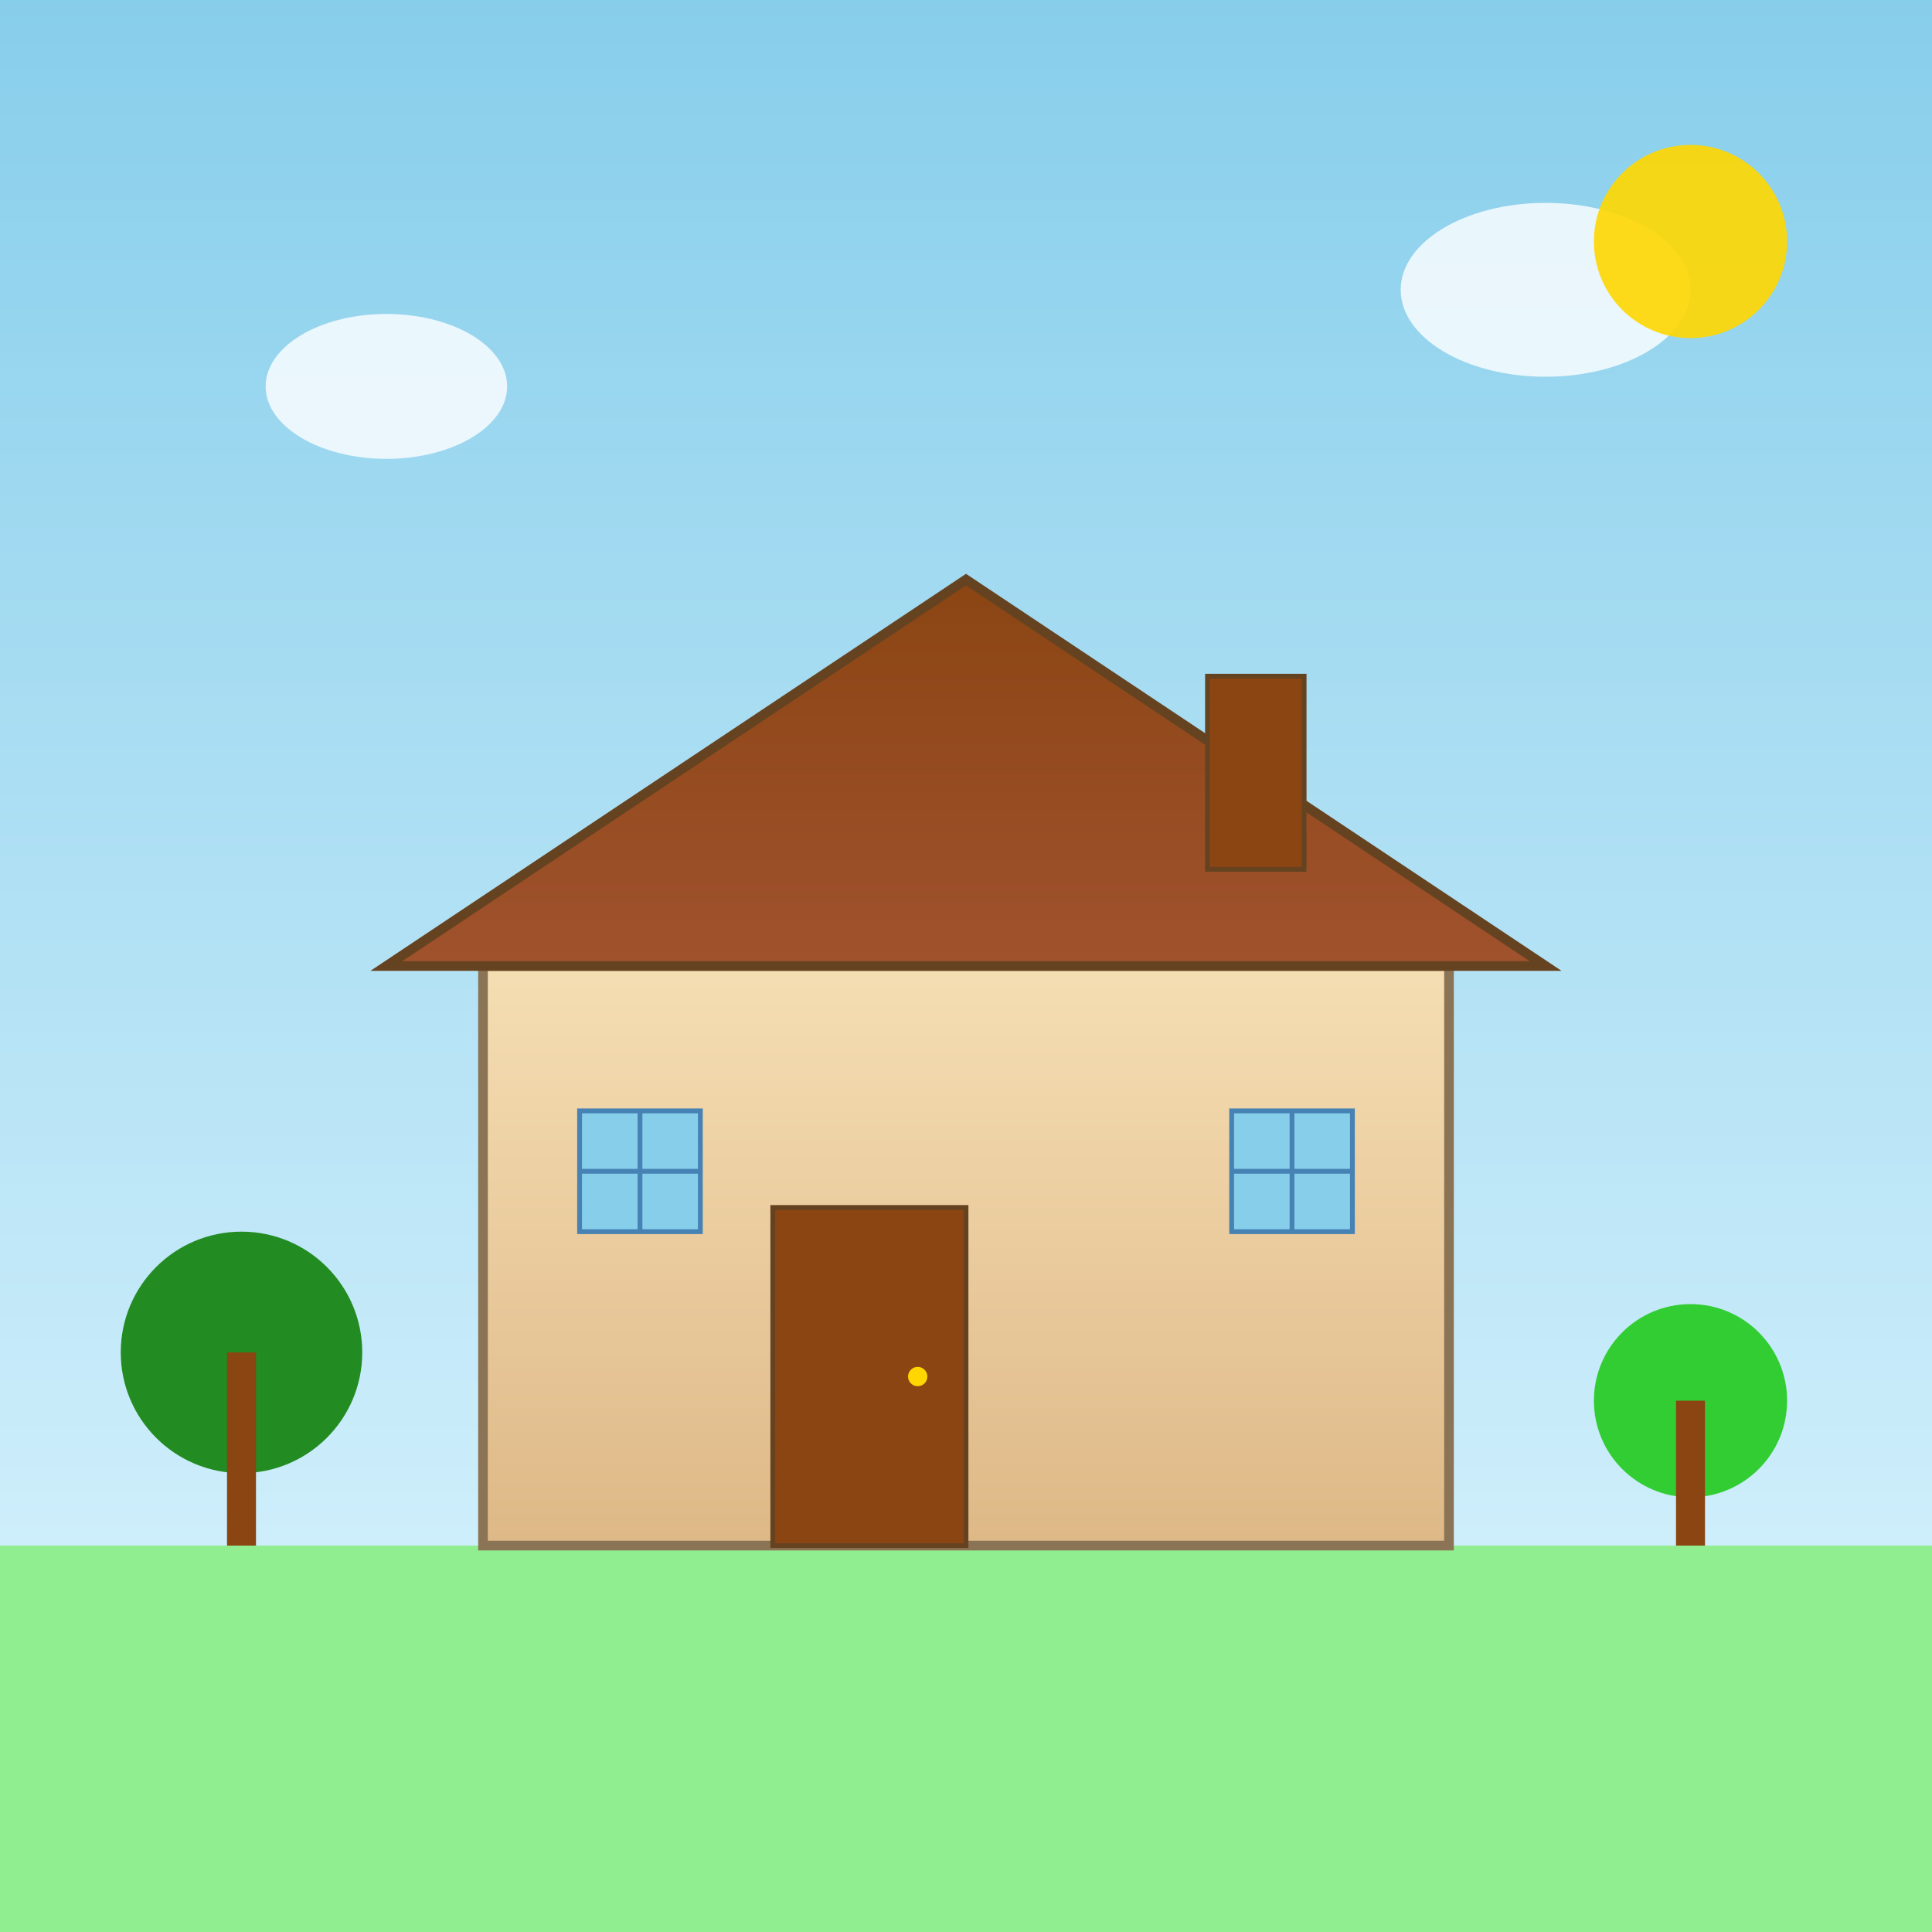 <svg xmlns="http://www.w3.org/2000/svg" width="400" height="400" viewBox="0 0 400 400">
  <rect x="0" y="0" width="400" height="400" fill="#333333" stroke="none"/>
  <defs>
    <linearGradient id="skyGrad" x1="0%" y1="0%" x2="0%" y2="100%">
      <stop offset="0%" style="stop-color:#87CEEB;stop-opacity:1" />
      <stop offset="100%" style="stop-color:#E0F6FF;stop-opacity:1" />
    </linearGradient>
    <linearGradient id="roofGrad" x1="0%" y1="0%" x2="0%" y2="100%">
      <stop offset="0%" style="stop-color:#8B4513;stop-opacity:1" />
      <stop offset="100%" style="stop-color:#A0522D;stop-opacity:1" />
    </linearGradient>
    <linearGradient id="wallGrad" x1="0%" y1="0%" x2="0%" y2="100%">
      <stop offset="0%" style="stop-color:#F5DEB3;stop-opacity:1" />
      <stop offset="100%" style="stop-color:#DEB887;stop-opacity:1" />
    </linearGradient>
  </defs>
  <!-- Sky background -->
  <rect width="400" height="400" fill="url(#skyGrad)"/>
  <!-- Ground -->
  <rect x="0" y="320" width="400" height="80" fill="#90EE90"/>
  <!-- House base -->
  <rect x="100" y="200" width="200" height="120" fill="url(#wallGrad)" stroke="#8B7355" stroke-width="2"/>
  <!-- Roof -->
  <polygon points="80,200 200,120 320,200" fill="url(#roofGrad)" stroke="#654321" stroke-width="2"/>
  <!-- Door -->
  <rect x="160" y="250" width="40" height="70" fill="#8B4513" stroke="#654321" stroke-width="1"/>
  <circle cx="190" cy="285" r="2" fill="#FFD700"/>
  <!-- Windows -->
  <rect x="120" y="230" width="25" height="25" fill="#87CEEB" stroke="#4682B4" stroke-width="1"/>
  <rect x="255" y="230" width="25" height="25" fill="#87CEEB" stroke="#4682B4" stroke-width="1"/>
  <!-- Window frames -->
  <line x1="132.5" y1="230" x2="132.5" y2="255" stroke="#4682B4" stroke-width="1"/>
  <line x1="120" y1="242.5" x2="145" y2="242.5" stroke="#4682B4" stroke-width="1"/>
  <line x1="267.5" y1="230" x2="267.5" y2="255" stroke="#4682B4" stroke-width="1"/>
  <line x1="255" y1="242.5" x2="280" y2="242.5" stroke="#4682B4" stroke-width="1"/>
  <!-- Chimney -->
  <rect x="250" y="140" width="20" height="40" fill="#8B4513" stroke="#654321" stroke-width="1"/>
  <!-- Trees -->
  <circle cx="50" cy="280" r="25" fill="#228B22"/>
  <rect x="47" y="280" width="6" height="40" fill="#8B4513"/>
  <circle cx="350" cy="290" r="20" fill="#32CD32"/>
  <rect x="347" y="290" width="6" height="30" fill="#8B4513"/>
  <!-- Clouds -->
  <ellipse cx="80" cy="80" rx="25" ry="15" fill="white" opacity="0.8"/>
  <ellipse cx="320" cy="60" rx="30" ry="18" fill="white" opacity="0.8"/>
  <!-- Sun -->
  <circle cx="350" cy="50" r="20" fill="#FFD700" opacity="0.9"/>
</svg>